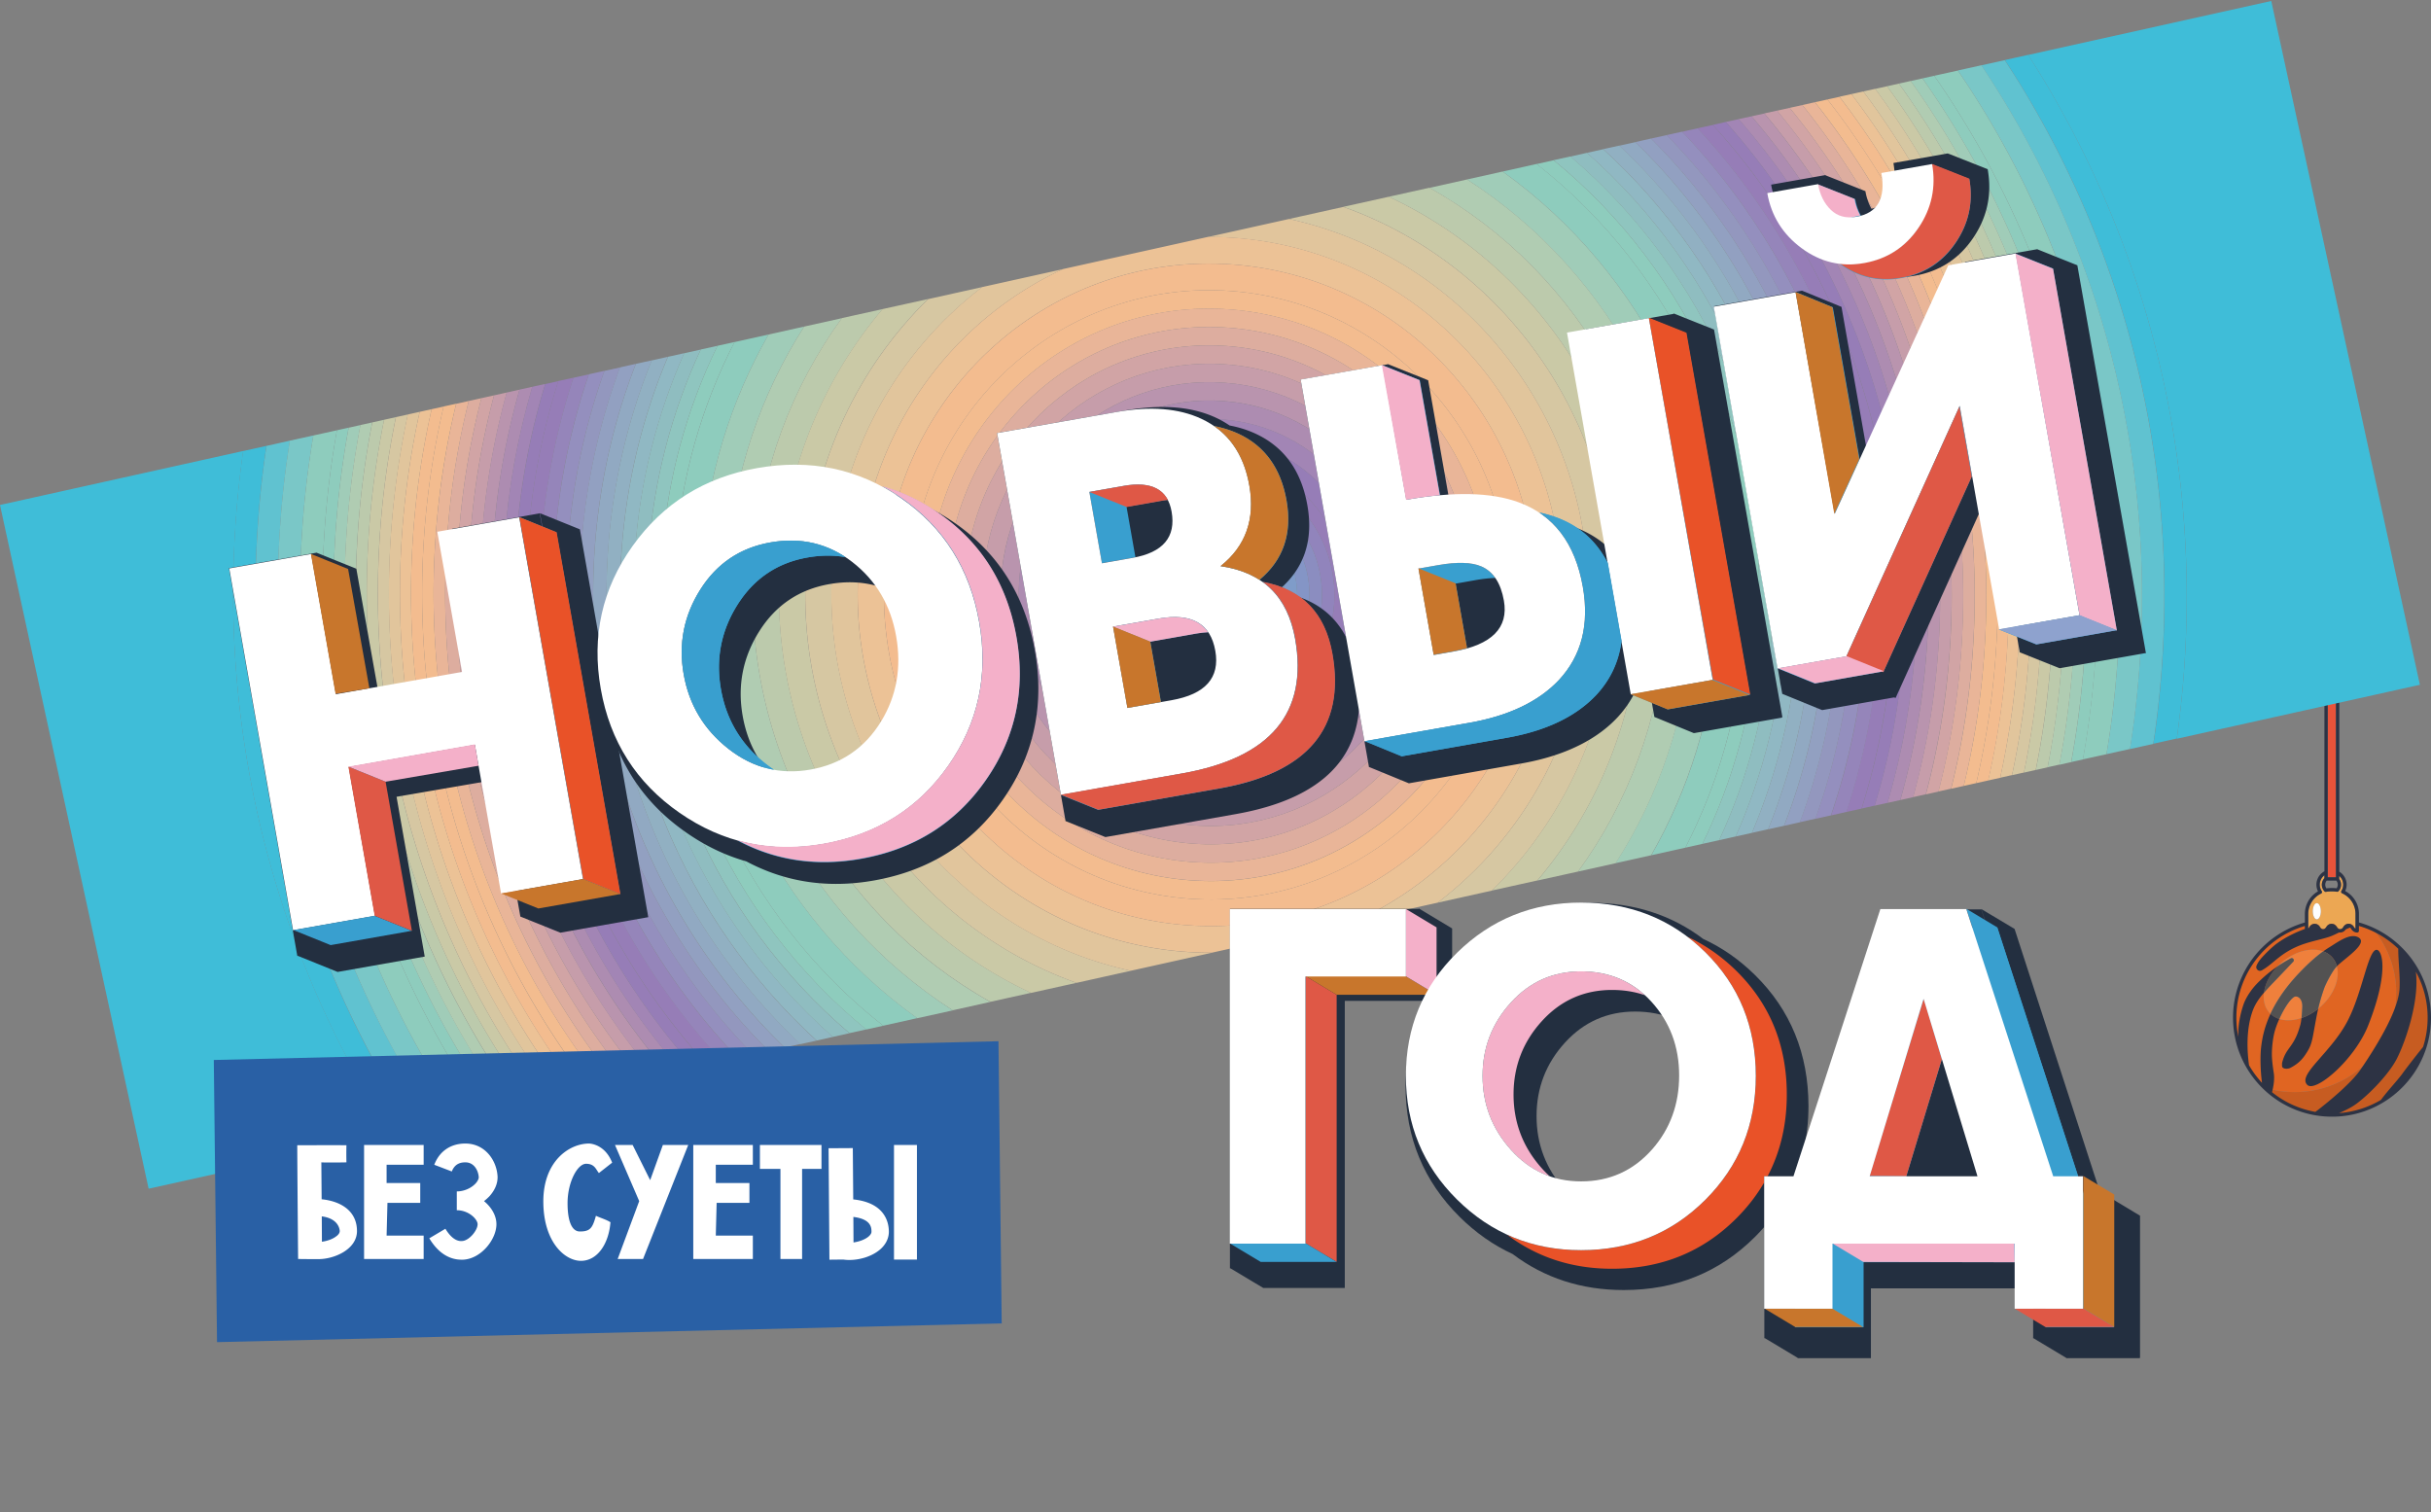 <svg width="614" height="382" fill="none" xmlns="http://www.w3.org/2000/svg"><rect width="100%" height="100%" fill="#808080" stroke="none"/><path d="M585.16 228.13c.566 0 1.019.923 1.019 2.055 0 1.138-.459 2.055-1.019 2.055-.565 0-1.018-.923-1.018-2.055 0-1.138.453-2.055 1.018-2.055zm6.411-2.502a.437.437 0 01-.251-.453.47.47 0 01.066-.173 2.925 2.925 0 00.453-1.567c0-.059 0-.125-.006-.184 0-.018-.006-.042-.006-.06-.006-.042-.006-.083-.012-.119a.301.301 0 00-.012-.072l-.018-.107c-.006-.024-.006-.048-.012-.071-.006-.036-.018-.072-.024-.108l-.018-.065c-.012-.048-.029-.095-.041-.143-.012-.03-.018-.054-.03-.084a1.384 1.384 0 01-.036-.095l-.036-.083c-.011-.024-.023-.048-.029-.072-.012-.03-.03-.059-.042-.089a.28.28 0 01-.03-.06 2.61 2.61 0 01-.053-.089c-.03-.054-.072-.101-.078-.173a.191.191 0 00-.149-.179c-.024-.005-.036-.023-.047-.041-.03-.036-.054-.066-.084-.096-.006-.005-.012-.017-.024-.023-.029-.03-.059-.06-.089-.096a.083.083 0 00-.024-.018c-.03-.029-.065-.059-.101-.095v.792c.071.102.137.203.19.31.006.006.006.012.012.024a1.5 1.5 0 01.09.203c.006.017.012.035.024.059.006.018.011.042.023.06l.018.059c.006.024.018.054.024.078l.018.077c.006.018.006.03.012.048l.018.077c0 .012.006.024.006.042l.018.113v.024c.006.036.006.072.011.101v.036c0 .042.006.083.006.125 0 .62-.232 1.21-.661 1.662a.399.399 0 01-.381.125 5.708 5.708 0 00-.989-.089h-.602c-.387 0-.774.042-1.149.113-.03.006-.06.006-.084.006a.449.449 0 01-.304-.125 2.43 2.43 0 01-.697-1.704c0-.047 0-.095.006-.143v-.035c0-.036.006-.072.012-.108 0-.012.006-.029.006-.041.006-.042.012-.09.024-.131v-.006a.993.993 0 01.03-.131c.006-.012.006-.03.012-.042a.65.65 0 01.029-.095c.006-.012.006-.03.012-.042.012-.036.024-.078.042-.113 0-.006 0-.006.006-.012.018-.042.036-.084.054-.119.006-.012.012-.024.018-.042.011-.03.029-.054.041-.084.006-.011.012-.023.024-.041a.518.518 0 01.06-.096c.006-.006.006-.011.012-.017l.071-.108c.006-.012.018-.023.024-.035l.053-.072c.012-.012.018-.024.03-.036.03-.035.054-.065.084-.095v-.715l-.018.012a2.708 2.708 0 00-.239.209 3.683 3.683 0 00-.327.375c-.03.042-.06.083-.09.131-.005.012-.011.024-.029.03-.054.024-.102.071-.102.131a.273.273 0 01-.047.143c-.024.047-.048.089-.066.137 0 .006-.006.012-.006.018-.018.047-.041.095-.059.149a1.264 1.264 0 00-.048.143c0 .011-.006.017-.006.029-.012.048-.03.096-.042.149-.012.042-.023.113-.035.155l-.006.018a1.49 1.49 0 00-.024.161c0 .012 0 .018-.006.03a1.235 1.235 0 00-.012.155v.029c0 .054-.006.108-.006.161 0 .584.167 1.144.489 1.633a.42.42 0 01.065.137.426.426 0 01-.232.488 5.701 5.701 0 00-3.235 5.123v3.706c.119-.09.22-.215.31-.37.303-.518.804-.828 1.34-.828s1.037.31 1.34.828c.102.173.227.31.376.412a.686.686 0 00.161.077l.029.012c.382.119.769-.072 1.025-.512.256-.435.643-.721 1.09-.799.417-.071.84.042 1.186.328l.012.012c.018.018.047.036.077.065l.006.006c.042.042.072.078.101.114l.012.011.018.018c.03.03.066.066.101.119.018.024.03.048.042.078.012.012.018.03.03.048.202.345.5.548.81.548.31 0 .602-.203.81-.548.304-.519.805-.828 1.341-.828.536 0 1.036.309 1.34.828.113.19.25.333.399.429v-3.754a5.734 5.734 0 00-3.395-5.188z" fill="#ECA753"/><path d="M589.974 174.846h-2.061v46.731h2.061v-46.731z" fill="#E9533A"/><path d="M585.16 228.112c-.566 0-1.018.923-1.018 2.055 0 1.138.458 2.055 1.018 2.055.566 0 1.019-.923 1.019-2.055 0-1.132-.453-2.055-1.019-2.055z" fill="#FEFEFE"/><path d="M599.982 235.439c3.277 4.23 5.225 9.502 5.225 15.221 0 13.905-11.492 25.176-25.67 25.176-2.532 0-4.975-.363-7.286-1.031 5.415 5.13 13.195 7.793 21.53 6.196 9.728-1.865 17.33-9.556 19.099-19.296 2.061-11.349-3.753-21.613-12.898-26.266z" fill="#C75C21"/><path d="M585.977 254.407c-4.403 3.831-10.164 4.421-12.856 1.323-2.693-3.098-1.311-8.716 3.098-12.546 4.402-3.831 10.163-4.421 12.856-1.323 2.692 3.098 1.304 8.716-3.098 12.546zm14.005-18.968a24.125 24.125 0 00-4.986-1.876v1.018a1.223 1.223 0 01-.405-.428c-.304-.525-.81-.835-1.352-.835s-1.043.31-1.347.835c-.208.351-.5.554-.816.554-.31 0-.607-.203-.816-.554l-.03-.048a.36.36 0 00-.041-.078c-.036-.053-.078-.095-.102-.125-.006-.006-.012-.012-.018-.024l-.012-.011a.86.86 0 00-.107-.114l-.006-.006c-.029-.029-.059-.047-.077-.065l-.012-.012a1.445 1.445 0 00-1.192-.328c-.446.078-.84.364-1.096.805-.256.44-.655.637-1.036.512-.006-.006-.018-.006-.03-.012a.705.705 0 01-.161-.077 1.2 1.2 0 01-.375-.412c-.304-.524-.81-.834-1.347-.834-.542 0-1.042.31-1.346.834-.089.155-.197.28-.316.37v-.971c-10.526 2.681-18.307 12.218-18.307 23.579a24.25 24.25 0 007.608 17.669 26.195 26.195 0 007.286 1.031c14.178 0 25.67-11.271 25.67-25.176a24.85 24.85 0 00-5.231-15.221z" fill="#E06522"/><path d="M600.131 239.919c-2.061.417-3.479 10.682-7.095 17.753-4.247 8.311-12.957 13.833-10.252 16.377 2.079 1.954 11.908-6.315 15.375-15.096 5.416-13.702 3.462-19.332 1.972-19.034zm-11.057 1.936a5.511 5.511 0 011.156 2.205c2.091-2.109 8.251-5.928 5.296-7.364-2.079-1.012-5.069 1.263-7.035 2.467-.584.357-1.15.738-1.704 1.137a5.555 5.555 0 012.287 1.555zm-8.09 17.05c-1.584 5.791-3.55 5.469-4.581 9.502-.042.161-.048.876.012 1.037.232.625 1.472.59 2.032.298 2.257-1.174 3.342-2.413 4.605-4.623.81-1.418 1.072-3.074 1.364-4.683.417-2.293.709-3.967 1.09-5.635-1.34 1.072-2.782 1.852-4.212 2.335-.083.667-.179 1.299-.31 1.769z" fill="#2D3344"/><path d="M579.817 251.697c-.912 0-2.747 2.579-4.135 5.677 1.639.524 3.616.429 5.612-.244.119-1.031.185-2.151.215-2.901.035-1.233-.525-2.532-1.692-2.532zm-.62-8.787c-1.322 1.388-2.639 2.782-3.973 4.176-1.293 1.352-2.437 2.52-3.414 3.658-.244 1.894.161 3.663 1.305 4.98.107.125.22.244.339.357 1.412-3.044 3.688-6.612 7.435-10.514 1.829-1.901 3.753-3.73 5.892-5.267-2.979-1.102-7.173-.071-10.569 2.878-.333.286-.643.584-.941.893a37.03 37.03 0 013.295-1.989c.53-.286 1.042.393.631.828zm7.828 6.702c-.715 2.061-1.161 3.622-1.519 5.183.161-.125.316-.256.471-.394 3.497-3.038 5.087-7.202 4.253-10.341a4.373 4.373 0 00-.244.262c-.965 1.102-2.585 4.206-2.961 5.29z" fill="#EF803C"/><path d="M580.895 245.567c-3.747 3.902-6.023 7.47-7.435 10.514a5.663 5.663 0 002.222 1.293c1.388-3.098 3.223-5.677 4.135-5.677 1.167 0 1.727 1.293 1.686 2.538a35.1 35.1 0 01-.215 2.901c1.436-.483 2.878-1.269 4.212-2.335.364-1.561.804-3.122 1.519-5.183.376-1.084 1.99-4.194 2.961-5.29.072-.084.155-.173.244-.262a5.561 5.561 0 00-1.155-2.205 5.564 5.564 0 00-2.288-1.555c-2.127 1.537-4.057 3.36-5.886 5.261zm-5.665 1.519c1.334-1.394 2.651-2.788 3.973-4.176.411-.435-.101-1.114-.625-.828a36.19 36.19 0 00-3.295 1.989c-1.972 2.038-3.175 4.445-3.461 6.679.965-1.138 2.115-2.312 3.408-3.664z" fill="#535252"/><path d="M611.998 264.446c-2.401 2.954-4.712 6.022-5.159 6.648-1.132 1.602-3.681 4.271-5.475 6.714a24.087 24.087 0 01-10.616 3.342c1.317-.536 2.604-1.15 3.795-1.924 2.77-1.799 8.609-7.429 10.861-11.879 2.162-4.272 5.701-14.471 4.777-21.893a23.99 23.99 0 012.967 11.604c0 2.58-.405 5.058-1.15 7.388zm-27.201 16.4a24.069 24.069 0 01-10.95-4.98.111.111 0 00.012-.042c.197-.727.709-2.919.441-4.712-.167-1.096-.441-2.997-.482-4.373-.06-1.918.256-4.837.834-6.666a25.97 25.97 0 011.03-2.699 5.706 5.706 0 01-2.222-1.293c-1.68 3.623-2.127 6.506-2.353 8.329-.286 2.323-.196 6.136.215 9.103a24.18 24.18 0 01-3.283-4.456c-.423-3.033-.87-8.788.923-13.744.608-1.674 1.579-3.092 2.854-4.575.292-2.234 1.489-4.635 3.461-6.678a32.993 32.993 0 00-5.379 4.545c-.799.84-2.52 2.913-3.313 5.284-.863 2.592-1.334 5.278-1.257 7.983a24.377 24.377 0 01-.482-4.825c0-10.956 7.292-20.208 17.294-23.163v.751c-4.659 1.716-7.202 3.735-7.887 4.325a33.96 33.96 0 00-2.777 2.693c-.613.667-1.221 1.441-1.542 2.275-.322.817.554 1.591 1.328 1.168 1.597-.87 2.967-2.21 4.426-3.336 4.79-3.699 8.775-3.866 12.666-5.153.601-.197 1.471-.614 2.454-1.084.083.012.167.018.25.018.56 0 1.079-.292 1.436-.805.351-.161.709-.309 1.054-.452.096.071.185.166.263.291.363.626.935.977 1.566.972a.423.423 0 00.417-.423v-1.246a24.164 24.164 0 019.937 5.767c-.03 2.675.489 6.911.322 10.068-.268 5.225-5.153 13.565-9.842 20.44-2.15 3.157-7.673 7.875-11.414 10.693zm-1.805-46.497v-3.515a5.713 5.713 0 013.229-5.123.478.478 0 00.125-.083.428.428 0 00.054-.537 2.968 2.968 0 01-.495-1.638c0-.054 0-.107.006-.161v-.03c.006-.053.006-.101.012-.154 0-.012 0-.018.006-.03a1.49 1.49 0 01.024-.161v-.012c.006-.042.024-.113.036-.155.011-.048.023-.095.041-.149 0-.012.006-.018.006-.03.018-.047.03-.095.048-.143.018-.047.036-.095.059-.148 0-.006.006-.012.006-.018a.914.914 0 01.066-.137c.018-.042.167-.292.173-.304.029-.042.059-.09.089-.131.066-.084.131-.167.203-.245l.017-.017c.036-.036.066-.072.102-.108.083-.083.172-.16.268-.232v.715c-.03.03-.06.065-.084.095-.011.012-.017.024-.029.036a4.381 4.381 0 01-.054.071c-.006.012-.018.024-.024.036l-.071.107c-.006.006-.006.012-.012.018-.018.03-.036.066-.06.096a.345.345 0 01-.024.041c-.012.03-.029.054-.041.084-.006.012-.012.024-.018.041l-.054.12c0 .006 0 .006-.006.012-.012.035-.03.077-.041.113-.006.012-.006.029-.012.041-.012.03-.018.06-.03.096-.006.012-.006.024-.012.041-.012.042-.024.09-.03.131v.006c-.006.042-.018.09-.024.131 0 .012-.006.024-.006.042-.006.036-.006.072-.012.101 0 .012 0 .03-.006.042 0 .048-.005.095-.005.143 0 .638.244 1.245.697 1.704.083.083.19.125.303.125.03 0 .06 0 .084-.006a5.728 5.728 0 011.15-.113h.601c.328 0 .656.03.989.089a.426.426 0 00.381-.125 2.404 2.404 0 00.662-1.662c0-.042 0-.083-.006-.125v-.036a.518.518 0 00-.012-.101v-.024l-.018-.113c0-.012-.006-.024-.006-.042l-.018-.077c-.006-.018-.006-.03-.012-.048l-.018-.077c-.006-.024-.012-.054-.024-.078l-.017-.059c-.006-.018-.012-.042-.024-.06a.085.085 0 01-.012-.036 2.914 2.914 0 00-.101-.226c-.006-.006-.006-.012-.006-.018a2.923 2.923 0 00-.191-.31v-.786c.036.03.066.06.101.095.006.006.012.012.024.018.03.03.06.06.089.095.006.006.012.018.024.024.03.03.06.066.084.096.012.017.238.333.274.387l.053.089a.28.28 0 01.03.06c.012.03.03.059.042.089a.367.367 0 01.03.072l.035.083c.012.03.024.06.036.095.012.03.018.054.03.084.018.047.03.095.042.143.006.024.012.041.017.065.006.036.018.072.024.107a.301.301 0 01.012.072l.018.107c.006.024.006.048.012.066.006.041.006.083.012.119 0 .018.006.042.006.059.006.06.006.12.006.185 0 .554-.155 1.096-.453 1.567a.43.43 0 00.185.625 5.682 5.682 0 013.378 5.189v3.747a1.272 1.272 0 01-.4-.429 1.938 1.938 0 00-.131-.19c-.303-.399-.744-.638-1.209-.638-.536 0-1.037.31-1.34.828-.203.352-.501.549-.811.549-.309 0-.601-.203-.81-.549l-.03-.047c-.011-.024-.023-.054-.041-.078a.824.824 0 00-.102-.119l-.017-.018-.012-.012c-.03-.035-.06-.071-.102-.113l-.006-.006c-.029-.029-.059-.047-.077-.065l-.012-.012a1.45 1.45 0 00-1.185-.328c-.447.078-.834.364-1.091.798-.256.435-.649.632-1.024.513-.006-.006-.018-.006-.03-.012a.798.798 0 01-.161-.078 1.136 1.136 0 01-.375-.411 1.664 1.664 0 00-.524-.566 1.455 1.455 0 00-.817-.262c-.536 0-1.036.31-1.34.828-.018.036-.042.066-.066.102-.077.107-.16.196-.25.268l.03-.185zm4.665-11.915h2.424c.233.274.37.626.37 1.013 0 .328-.102.649-.292.918a6.37 6.37 0 00-.888-.06h-.602c-.357 0-.72.03-1.072.089a1.573 1.573 0 01-.31-.941c0-.393.137-.745.37-1.019zm.268-47.582h2.061v46.73h-2.061v-46.73zm24.109 72.478a24.984 24.984 0 00-6.243-8.793 24.88 24.88 0 00-8.692-5.141 20.289 20.289 0 00-1.299-.405v-2.163a6.528 6.528 0 00-3.473-5.766 3.792 3.792 0 00.364-1.615 3.823 3.823 0 00-1.853-3.27v-45.754a.425.425 0 00-.423-.423h-2.913a.424.424 0 00-.423.423v45.658a3.817 3.817 0 00-1.621 5.064 6.565 6.565 0 00-3.312 5.683v2.181c-.59.166-1.179.357-1.757.572a24.938 24.938 0 00-9.067 5.796 24.878 24.878 0 00-5.356 7.947 24.813 24.813 0 00-1.966 9.729c0 3.276.626 6.457 1.853 9.46.035.089.077.184.113.274a24.766 24.766 0 002.425 4.42 25.245 25.245 0 002.931 3.527c.083.083.166.161.25.244a24.86 24.86 0 0016.662 7.066 24.825 24.825 0 0012.094-2.699 24.985 24.985 0 006.35-4.617 24.867 24.867 0 005.356-7.947 24.867 24.867 0 001.299-3.962c.441-1.876.667-3.807.667-5.766 0-3.366-.661-6.643-1.966-9.723z" fill="#2D3344"/><path d="M72.053 230.592c-10.362-30.851-14.952-64.241-12.52-98.768a261.48 261.48 0 011.883-17.909L0 127.547l37.539 172.699 61.394-13.633a252.71 252.71 0 01-26.88-56.021zM512.261 13.878a245.526 245.526 0 017.17 11.873 252.936 252.936 0 0119.71 44.171c10.363 30.851 14.952 64.241 12.541 98.767a261.318 261.318 0 01-1.882 17.91l61.394-13.633L573.656.246l-61.395 13.632z" fill="#3FBDD8"/><path d="M77.383 228.765c-10.13-30.138-14.593-62.793-12.245-96.518a248.024 248.024 0 012.157-19.624l-5.9 1.314a261.443 261.443 0 00-1.883 17.91c-2.41 34.526 2.178 67.916 12.52 98.767a253.656 253.656 0 0019.71 44.171 256.3 256.3 0 007.17 11.873l5.9-1.314a256.485 256.485 0 01-8.184-13.41 249.09 249.09 0 01-19.245-43.169zM539.142 69.9a253.609 253.609 0 00-19.711-44.172 256.018 256.018 0 00-7.169-11.872l-5.9 1.314a256.167 256.167 0 018.184 13.41 245.889 245.889 0 0119.266 43.146c10.131 30.138 14.614 62.771 12.246 96.496a248.306 248.306 0 01-2.158 19.624l5.901-1.314a261.354 261.354 0 001.882-17.909c2.39-34.482-2.178-67.872-12.541-98.723z" fill="#3FBDD8"/><path d="M82.733 226.916c-9.876-29.425-14.254-61.301-11.949-94.245a243.921 243.921 0 012.432-21.362l-5.9 1.314a249.193 249.193 0 00-2.157 19.625c-2.369 33.724 2.114 66.357 12.245 96.495A245.92 245.92 0 0096.67 271.89a237.715 237.715 0 008.185 13.409l5.921-1.314a236.122 236.122 0 01-9.199-14.947 235.967 235.967 0 01-18.844-42.122zM533.79 71.749a245.89 245.89 0 00-19.266-43.147 237.635 237.635 0 00-8.185-13.41l-5.921 1.314a236.139 236.139 0 019.199 14.947 241.436 241.436 0 0118.823 42.144c9.876 29.426 14.254 61.301 11.949 94.246a244.42 244.42 0 01-2.432 21.362l5.9-1.315a248.926 248.926 0 002.157-19.624c2.39-33.747-2.093-66.379-12.224-96.517z" fill="#60C2D0"/><path d="M528.462 73.575a241.506 241.506 0 00-18.823-42.144 246.733 246.733 0 00-9.199-14.947l-5.943 1.314a237.1 237.1 0 0110.257 16.462 234.593 234.593 0 0118.357 41.142c9.644 28.734 13.916 59.83 11.674 91.995a242.946 242.946 0 01-2.749 23.1l5.942-1.315a243.587 243.587 0 002.432-21.361c2.306-32.945-2.072-64.798-11.948-94.246zM88.063 225.09c-9.644-28.735-13.916-59.831-11.674-91.996.55-7.819 1.48-15.526 2.75-23.099l-5.944 1.314a243.921 243.921 0 00-2.432 21.362c-2.305 32.945 2.073 64.82 11.95 94.245a241.466 241.466 0 0018.822 42.145 246.215 246.215 0 009.199 14.946l5.943-1.314a236.455 236.455 0 01-10.257-16.461 237.656 237.656 0 01-18.357-41.142z" fill="#7AC7C7"/><path d="M523.111 75.424a236.153 236.153 0 00-18.357-41.142 231.208 231.208 0 00-10.257-16.461l-5.964 1.314c28.953 41.565 44.454 93.154 40.627 147.839a231.978 231.978 0 01-3.088 24.837l5.964-1.314a242.963 242.963 0 002.749-23.099c2.242-32.143-2.009-63.261-11.674-91.974zM82.014 133.517a231.755 231.755 0 013.088-24.837l-5.964 1.315a242.886 242.886 0 00-2.75 23.099c-2.24 32.143 2.031 63.261 11.675 91.996a236.185 236.185 0 0018.357 41.142 231.384 231.384 0 0010.257 16.461l5.964-1.314c-28.931-41.588-44.455-93.177-40.627-147.862z" fill="#8ECCBD"/><path d="M84.806 133.717a232.079 232.079 0 013.257-25.705l-2.961.668a233.193 233.193 0 00-3.088 24.837c-3.828 54.685 11.696 106.274 40.627 147.839l2.961-.668c-28.995-41.209-44.603-92.53-40.796-146.971zM488.532 19.135l-2.96.668c29.016 41.231 44.623 92.553 40.816 146.971a232.137 232.137 0 01-3.256 25.705l2.96-.646a232.885 232.885 0 003.088-24.836c3.807-54.686-11.716-106.297-40.648-147.862z" fill="#8ECCBD"/><path d="M87.597 133.94a227 227 0 013.448-26.574l-2.982.668a232.067 232.067 0 00-3.257 25.706c-3.807 54.44 11.78 105.762 40.817 146.97l2.982-.668c-29.122-40.875-44.793-91.929-41.007-146.102zM485.572 19.803l-2.982.668c29.1 40.875 44.772 91.929 40.986 146.125a227.021 227.021 0 01-3.447 26.574l2.982-.669a232.138 232.138 0 003.257-25.705c3.806-54.462-11.78-105.784-40.796-146.993z" fill="#A0CCB8"/><path d="M482.59 20.45l-2.982.668c29.185 40.518 44.962 91.305 41.177 145.233a227.984 227.984 0 01-3.617 27.442l2.982-.668a228.032 228.032 0 003.447-26.574c3.786-54.173-11.906-105.227-41.007-146.102zM90.389 134.141a227.88 227.88 0 013.616-27.443l-2.982.668a228.22 228.22 0 00-3.447 26.575c-3.785 54.172 11.886 105.249 40.986 146.124l2.982-.669c-29.164-40.518-44.92-91.327-41.155-145.255z" fill="#B0CCB2"/><path d="M93.18 134.341a221.368 221.368 0 013.828-28.311l-2.981.668a220.252 220.252 0 00-3.617 27.443c-3.764 53.928 11.991 104.737 41.177 145.233l2.981-.668c-29.29-40.14-45.152-90.682-41.387-144.365zM479.608 21.117l-2.982.669c29.27 40.14 45.131 90.681 41.388 144.364a222.294 222.294 0 01-3.828 28.334l2.982-.668a220.233 220.233 0 003.616-27.443c3.786-53.95-11.991-104.76-41.176-145.255z" fill="#BCCAAC"/><path d="M476.626 21.786l-3.003.668c29.375 39.783 45.322 90.058 41.578 143.496a219.998 219.998 0 01-4.018 29.202l2.982-.668a221.207 221.207 0 003.828-28.334c3.764-53.683-12.097-104.225-41.367-144.364zM95.972 134.564a220.014 220.014 0 014.019-29.202l-2.982.668a221.332 221.332 0 00-3.828 28.311c-3.765 53.683 12.097 104.225 41.388 144.365l3.003-.668c-29.397-39.761-45.343-90.058-41.6-143.474z" fill="#CAC9A6"/><path d="M473.623 22.432l-3.003.668c29.481 39.427 45.533 89.434 41.811 142.627a214.762 214.762 0 01-4.251 30.071l3.003-.668a216.117 216.117 0 004.019-29.203c3.743-53.415-12.203-103.69-41.579-143.495zM98.764 134.765a215.275 215.275 0 014.251-30.072l-3.003.669a216.039 216.039 0 00-4.019 29.202c-3.743 53.438 12.224 103.713 41.579 143.496l3.003-.669c-29.481-39.426-45.533-89.434-41.811-142.626z" fill="#D6C7A2"/><path d="M470.62 23.1l-3.003.668c29.587 39.048 45.723 88.811 42.022 141.736a211.058 211.058 0 01-4.462 30.94l3.003-.668a214.804 214.804 0 004.251-30.071c3.722-53.149-12.33-103.178-41.811-142.605zM101.534 134.965a211.059 211.059 0 014.463-30.94l-3.004.668a214.952 214.952 0 00-4.25 30.071c-3.723 53.193 12.329 103.201 41.81 142.627l3.003-.668c-29.565-39.048-45.723-88.81-42.022-141.758z" fill="#E1C59C"/><path d="M104.326 135.188a208.852 208.852 0 014.695-31.831l-3.024.668a211.941 211.941 0 00-4.463 30.94c-3.7 52.948 12.457 102.71 42.022 141.736l3.025-.668c-29.672-38.648-45.935-88.165-42.255-140.845zm363.291-111.42l-3.025.668c29.693 38.67 45.935 88.187 42.255 140.868a208.89 208.89 0 01-4.695 31.831l3.025-.669a212.057 212.057 0 004.462-30.94c3.701-52.947-12.457-102.71-42.022-141.758z" fill="#ECC296"/><path d="M107.118 135.388a206.736 206.736 0 014.927-32.7l-3.024.669a208.852 208.852 0 00-4.695 31.831c-3.68 52.702 12.583 102.197 42.255 140.867l3.024-.668c-29.777-38.291-46.146-87.541-42.487-139.999zM464.593 24.459l-3.025.668c29.799 38.29 46.168 87.541 42.509 139.976a206.603 206.603 0 01-4.928 32.7l3.025-.668a209.138 209.138 0 004.695-31.831c3.658-52.681-12.584-102.198-42.276-140.845z" fill="#F3BC8F"/><path d="M461.569 25.127l-3.151.69c29.925 37.89 46.421 86.873 42.762 139.063a201.518 201.518 0 01-5.202 33.636l3.172-.713a206.736 206.736 0 004.927-32.7c3.659-52.458-12.71-101.708-42.508-139.976zM110.015 135.611a201.403 201.403 0 015.203-33.635l-3.173.69a206.736 206.736 0 00-4.927 32.7c-3.659 52.458 12.71 101.708 42.508 139.976l3.152-.69c-29.926-37.868-46.401-86.851-42.763-139.041z" fill="#F3BC8F"/><path d="M112.933 135.834a200.58 200.58 0 015.457-34.549l-3.173.713c-2.622 10.848-4.377 22.097-5.202 33.635-3.638 52.168 12.837 101.151 42.762 139.041l3.173-.713c-30.053-37.466-46.654-86.182-43.017-138.127zM458.397 25.818l-3.173.712c30.052 37.467 46.675 86.182 43.038 138.15a200.58 200.58 0 01-5.457 34.549l3.173-.713a203.23 203.23 0 005.202-33.636c3.638-52.19-12.858-101.173-42.783-139.062z" fill="#E9B598"/><path d="M455.224 26.53l-3.193.713c30.179 37.066 46.929 85.514 43.312 137.214a196.444 196.444 0 01-5.752 35.462l3.193-.713a200.47 200.47 0 005.456-34.548c3.659-51.946-12.964-100.661-43.016-138.128zM115.831 136.034a196.444 196.444 0 015.752-35.462l-3.193.713c-2.792 11.138-4.632 22.676-5.456 34.549-3.638 51.945 12.985 100.66 43.037 138.149l3.193-.713c-30.2-37.065-46.95-85.513-43.333-137.236z" fill="#DDAD9F"/><path d="M118.728 136.257a193.486 193.486 0 016.049-36.397l-3.194.712a196.774 196.774 0 00-5.752 35.462c-3.616 51.701 13.133 100.149 43.312 137.214l3.194-.712c-30.327-36.621-47.204-84.824-43.609-136.279zM452.031 27.243l-3.194.713c30.328 36.642 47.225 84.823 43.63 136.301a193.477 193.477 0 01-6.049 36.397l3.194-.713a196.671 196.671 0 005.752-35.462c3.617-51.722-13.133-100.17-43.333-137.236z" fill="#D1A4A5"/><path d="M448.837 27.934l-3.214.712c30.475 36.22 47.52 84.133 43.925 135.366-.909 12.875-3.066 25.371-6.366 37.333l3.215-.713a195.296 195.296 0 006.049-36.398c3.616-51.455-13.282-99.636-43.609-136.3zM121.626 136.48c.909-12.875 3.066-25.372 6.365-37.333l-3.214.713a195.199 195.199 0 00-6.049 36.397c-3.595 51.455 13.282 99.658 43.63 136.301l3.214-.713c-30.496-36.219-47.521-84.155-43.946-135.365z" fill="#C69DAA"/><path d="M445.622 28.669l-3.235.712c.105.134.211.245.338.38 30.433 35.75 47.479 83.241 43.926 134.05a189.05 189.05 0 01-6.683 38.269l3.236-.713c3.299-11.962 5.456-24.436 6.365-37.333 3.574-51.233-13.471-99.146-43.947-135.365zM124.523 136.702a188.906 188.906 0 016.683-38.268l-3.236.713c-3.299 11.961-5.456 24.435-6.366 37.333-3.574 51.21 13.451 99.146 43.926 135.365l3.236-.713c-.106-.134-.212-.245-.339-.379-30.412-35.751-47.457-83.264-43.904-134.051z" fill="#B994AE"/><path d="M127.42 136.903c.952-13.566 3.342-26.686 7.022-39.204l-3.236.713c-3.49 12.229-5.753 25.037-6.683 38.268-3.553 50.809 13.493 98.3 43.926 134.051.105.134.211.245.338.379l3.257-.713c-.465-.535-.931-1.047-1.375-1.582-29.967-35.172-46.738-81.927-43.249-131.912zM442.725 29.76c-.106-.134-.212-.245-.339-.379l-3.257.713c.466.535.931 1.047 1.375 1.582 29.968 35.172 46.76 81.927 43.249 131.912-.952 13.566-3.341 26.686-7.021 39.205l3.235-.713c3.49-12.229 5.753-25.037 6.683-38.269 3.553-50.809-13.492-98.322-43.925-134.05z" fill="#AD8CB1"/><path d="M440.526 31.676c-.465-.535-.931-1.047-1.375-1.582l-3.257.713a99.759 99.759 0 012.432 2.807c29.46 34.593 45.956 80.591 42.53 129.752-.973 13.921-3.489 27.353-7.381 40.139l3.257-.713c3.68-12.518 6.07-25.616 7.022-39.204 3.51-49.985-13.282-96.74-43.228-131.912zm-310.208 105.45c.972-13.922 3.489-27.354 7.38-40.14l-3.256.713c-3.68 12.519-6.07 25.616-7.022 39.204-3.489 49.985 13.282 96.74 43.228 131.913l1.375 1.581 3.257-.713a148.637 148.637 0 01-2.433-2.806c-29.46-34.593-45.955-80.569-42.529-129.752z" fill="#A285B5"/><path d="M133.236 137.348a178.04 178.04 0 017.762-41.075l-3.278.735c-3.892 12.786-6.409 26.218-7.381 40.14-3.448 49.161 13.048 95.137 42.508 129.73.804.935 1.608 1.871 2.432 2.806l3.278-.735a311.97 311.97 0 01-3.531-3.987c-28.953-34.036-45.174-79.255-41.79-127.614zm305.09-103.734c-.804-.936-1.607-1.871-2.432-2.807l-3.278.735a310.028 310.028 0 013.532 3.987c28.973 34.037 45.194 79.255 41.832 127.614a178.045 178.045 0 01-7.762 41.075l3.278-.735c3.892-12.786 6.408-26.218 7.381-40.14 3.426-49.138-13.091-95.136-42.551-129.73z" fill="#967DB7"/><path d="M136.62 137.593c1.036-14.701 3.849-28.823 8.227-42.188l-3.849.846a178.045 178.045 0 00-7.762 41.075c-3.383 48.359 12.837 93.578 41.832 127.614a122.838 122.838 0 003.532 3.987l3.849-.846a189.64 189.64 0 01-4.801-5.391c-28.423-33.346-44.348-77.673-41.028-125.097zM436.127 35.552a123.27 123.27 0 00-3.532-3.988l-3.849.847a189.9 189.9 0 014.801 5.39c28.402 33.346 44.306 77.696 41.007 125.097-1.036 14.701-3.849 28.824-8.227 42.189l3.849-.847c4.103-13.053 6.746-26.797 7.762-41.075 3.405-48.381-12.838-93.6-41.811-127.613z" fill="#967DB7"/><path d="M180.186 260.44c-27.831-32.677-43.418-76.136-40.182-122.579 1.057-15.125 4.039-29.648 8.713-43.303l-3.891.869c-4.378 13.365-7.191 27.487-8.227 42.189-3.32 47.401 12.604 91.728 41.007 125.096a188.108 188.108 0 004.801 5.391l3.891-.869a202.699 202.699 0 01-6.112-6.794zM433.568 37.801a189.896 189.896 0 00-4.801-5.39l-3.892.869a182.169 182.169 0 016.134 6.794c27.831 32.677 43.418 76.136 40.182 122.579a171.192 171.192 0 01-8.713 43.303l3.891-.869c4.378-13.365 7.191-27.487 8.227-42.189 3.278-47.401-12.626-91.75-41.028-125.097z" fill="#9585BA"/><path d="M430.988 40.051a166.136 166.136 0 00-6.133-6.794l-3.913.87c2.58 2.65 5.076 5.367 7.466 8.196 27.26 32.01 42.529 74.577 39.357 120.063a166.92 166.92 0 01-9.242 44.438l3.913-.868a171.43 171.43 0 008.713-43.303c3.278-46.466-12.33-89.902-40.161-122.602zM182.766 258.168c-27.26-32.009-42.53-74.576-39.357-120.062a166.933 166.933 0 019.242-44.439l-3.913.869a171.343 171.343 0 00-8.713 43.303c-3.257 46.443 12.351 89.902 40.182 122.579a164.95 164.95 0 006.133 6.794l3.913-.869a140.29 140.29 0 01-7.487-8.175z" fill="#948FBE"/><path d="M428.429 42.323a166.955 166.955 0 00-7.466-8.197l-3.955.869a160.59 160.59 0 018.841 9.578c26.689 31.34 41.641 73.018 38.532 117.545-1.121 15.994-4.483 31.297-9.792 45.553l3.955-.869c4.97-13.966 8.142-28.868 9.242-44.439 3.172-45.485-12.097-88.03-39.357-120.04zM185.325 255.918c-26.689-31.341-41.641-73.017-38.511-117.545 1.12-15.993 4.483-31.296 9.791-45.552l-3.954.868c-4.97 13.967-8.143 28.869-9.242 44.439-3.194 45.508 12.097 88.053 39.357 120.062a166.972 166.972 0 007.466 8.198l3.954-.869a168.821 168.821 0 01-8.861-9.601z" fill="#9397BE"/><path d="M187.905 253.669c-26.118-30.673-40.753-71.459-37.708-115.051 1.142-16.461 4.738-32.12 10.384-46.71l-3.997.89c-5.287 14.279-8.671 29.559-9.792 45.553-3.109 44.55 11.844 86.204 38.533 117.545a160.903 160.903 0 008.84 9.578l3.976-.891c-3.574-3.452-7-7.105-10.236-10.914zM425.848 44.573a160.24 160.24 0 00-8.84-9.578l-3.976.89c3.595 3.476 7 7.129 10.257 10.938 26.119 30.673 40.754 71.436 37.708 115.05-1.142 16.462-4.737 32.121-10.384 46.711l3.997-.891c5.288-14.278 8.671-29.559 9.792-45.552 3.088-44.55-11.864-86.227-38.554-117.568z" fill="#92A0C1"/><path d="M423.289 46.845a152.453 152.453 0 00-10.257-10.937l-4.039.891a157.151 157.151 0 0111.716 12.318c25.548 29.982 39.865 69.855 36.883 112.511-1.184 16.907-4.991 32.99-11.018 47.847l4.018-.891c5.647-14.568 9.221-30.249 10.384-46.711 3.067-43.592-11.568-84.355-37.687-115.028zM190.465 251.396c-25.548-30.004-39.866-69.876-36.862-112.533 1.184-16.907 4.991-32.989 11.018-47.847l-4.018.891c-5.647 14.568-9.221 30.25-10.384 46.689-3.046 43.592 11.589 84.378 37.708 115.05a152.7 152.7 0 0010.257 10.937l4.039-.891a146.26 146.26 0 01-11.758-12.296z" fill="#91A9C2"/><path d="M420.709 49.095a157.151 157.151 0 00-11.716-12.318l-4.061.89c33.119 30.25 52.66 75.134 49.256 123.694-1.227 17.397-5.288 33.858-11.696 49.005l4.082-.913c6.006-14.858 9.834-30.94 11.018-47.847 2.982-42.634-11.335-82.507-36.883-112.511zM156.986 139.13c1.227-17.374 5.287-33.858 11.695-49.005l-4.081.914c-6.007 14.857-9.835 30.94-11.019 47.846-2.982 42.635 11.336 82.529 36.883 112.534 3.68 4.321 7.593 8.42 11.717 12.318l4.06-.891c-33.119-30.272-52.66-75.156-49.255-123.716z" fill="#91B0C2"/><path d="M160.391 139.376c1.248-17.865 5.583-34.75 12.414-50.164l-4.103.913c-6.408 15.147-10.468 31.631-11.695 49.005-3.405 48.56 16.136 93.444 49.255 123.694l4.103-.914c-33.478-29.559-53.358-74.198-49.974-122.534zM404.932 37.69l-4.102.913c33.478 29.56 53.358 74.176 49.974 122.513-1.248 17.864-5.583 34.749-12.415 50.163l4.103-.913c6.408-15.147 10.469-31.631 11.696-49.005 3.404-48.537-16.137-93.421-49.256-123.67z" fill="#90B8C3"/><path d="M400.829 38.603l-4.187.936c33.88 28.846 54.14 73.196 50.756 121.332-1.29 18.354-5.9 35.662-13.196 51.344l4.187-.936c6.831-15.414 11.167-32.299 12.414-50.163 3.384-48.337-16.496-92.954-49.974-122.513zm-237.054 101.04c1.29-18.355 5.9-35.663 13.196-51.344l-4.187.935c-6.831 15.415-11.167 32.299-12.414 50.164-3.384 48.336 16.496 92.953 49.974 122.512l4.187-.935c-33.859-28.846-54.119-73.196-50.756-121.332z" fill="#8FBDC0"/><path d="M396.642 39.517l-4.23.935c34.282 28.089 54.965 72.193 51.603 120.152-1.311 18.866-6.239 36.597-14.043 52.546l4.23-.935c7.296-15.682 11.907-32.99 13.197-51.344 3.383-48.137-16.877-92.508-50.757-121.355zM167.18 139.888c1.311-18.867 6.239-36.598 14.043-52.547l-4.23.936c-7.296 15.681-11.907 32.989-13.197 51.344-3.362 48.136 16.898 92.508 50.757 121.332l4.23-.936c-34.304-28.066-54.966-72.171-51.603-120.129z" fill="#8FC5BF"/><path d="M170.563 140.133c1.354-19.402 6.62-37.556 14.953-53.75l-4.294.958c-7.782 15.949-12.71 33.68-14.042 52.547-3.363 47.958 17.32 92.063 51.602 120.151l4.293-.957c-34.747-27.287-55.853-71.169-52.512-118.949zm221.849-99.659l-4.293.958c34.747 27.287 55.854 71.169 52.512 118.927-1.353 19.401-6.619 37.555-14.952 53.749l4.293-.958c7.783-15.949 12.711-33.679 14.043-52.546 3.341-47.936-17.321-92.063-51.603-120.13z" fill="#8ECCBD"/><path d="M388.119 41.41l-8.586 1.916c35.741 25.616 57.799 69.052 54.479 116.542-1.438 20.493-7.445 39.539-16.94 56.156l8.607-1.916c8.312-16.194 13.578-34.348 14.952-53.75 3.321-47.779-17.765-91.639-52.512-118.948zm-210.936 99.235c1.438-20.493 7.444-39.538 16.94-56.155l-8.608 1.915c-8.311 16.194-13.577 34.348-14.952 53.75-3.341 47.78 17.765 91.639 52.512 118.926l8.587-1.915c-35.741-25.617-57.799-69.031-54.479-116.521z" fill="#8ECCBD"/><path d="M379.512 43.325l-8.989 2.005c36.926 23.7 60.168 66.759 56.848 114.048-1.523 21.696-8.438 41.655-19.33 58.65l8.988-2.004c9.496-16.64 15.502-35.663 16.94-56.156 3.363-47.49-18.716-90.926-54.457-116.542zm-195.731 97.81c1.523-21.696 8.439-41.654 19.33-58.65l-8.988 2.005c-9.496 16.639-15.502 35.662-16.94 56.155-3.32 47.49 18.738 90.927 54.479 116.543l8.988-1.982c-36.926-23.723-60.168-66.781-56.869-114.071z" fill="#A0CCB8"/><path d="M370.545 45.33l-9.496 2.117c38.364 21.45 63.044 64.218 59.745 111.441-1.608 23.033-9.665 43.994-22.227 61.257l9.516-2.116c10.892-16.996 17.808-36.977 19.33-58.651 3.299-47.312-19.943-90.347-56.868-114.048zm-180.144 96.295c1.607-23.032 9.665-43.993 22.227-61.256l-9.517 2.116c-10.892 16.996-17.807 36.977-19.33 58.65-3.299 47.29 19.943 90.348 56.848 114.048l9.495-2.116c-38.342-21.451-63.022-64.219-59.723-111.442z" fill="#B0CCB2"/><path d="M361.028 47.424l-10.257 2.272c40.161 18.734 66.703 61.301 63.403 108.68-1.713 24.592-11.229 46.688-25.885 64.041l10.278-2.272c12.562-17.263 20.62-38.247 22.227-61.257 3.299-47.245-21.402-89.99-59.766-111.464zM197.02 142.115c1.714-24.591 11.23-46.688 25.886-64.04l-10.278 2.272c-12.562 17.263-20.62 38.246-22.227 61.256-3.299 47.223 21.381 89.991 59.745 111.442l10.257-2.272c-40.161-18.711-66.703-61.301-63.383-108.658z" fill="#BCCAAC"/><path d="M203.619 142.605c1.861-26.507 13.345-49.962 30.75-67.07l-11.484 2.54c-14.677 17.33-24.173 39.449-25.886 64.04-3.32 47.357 23.243 89.947 63.404 108.68l11.462-2.539c-42.508-15.192-71.588-57.826-68.246-105.651zm147.152-92.909l-11.463 2.54c42.509 15.169 71.588 57.803 68.247 105.628-1.861 26.507-13.345 49.963-30.75 67.07l11.483-2.539c14.677-17.33 24.173-39.45 25.886-64.041 3.32-47.335-23.242-89.924-63.403-108.658z" fill="#CAC9A6"/><path d="M407.555 157.886c3.341-47.825-25.738-90.459-68.247-105.628l-13.725 3.051c45.913 10.047 78.8 53.149 75.373 102.087-2.03 29.158-16.538 54.351-37.856 70.612l13.705-3.052c17.405-17.107 28.91-40.563 30.75-67.07zm-197.317-14.768c2.03-29.158 16.538-54.351 37.856-70.612l-13.704 3.052c-17.405 17.107-28.91 40.562-30.75 67.07-3.342 47.824 25.738 90.458 68.246 105.628l13.726-3.052c-45.935-10.046-78.8-53.17-75.374-102.086z" fill="#D6C7A2"/><path d="M216.837 143.608c2.389-34.081 23.073-62.37 51.623-75.624l-20.387 4.522c-21.297 16.26-35.804 41.454-37.856 70.612-3.426 48.938 29.46 92.062 75.374 102.086l20.45-4.544a86.34 86.34 0 01-6.767-.245c-49.001-3.675-85.906-47.023-82.437-96.807zm184.119 13.788c3.427-48.938-29.46-92.063-75.373-102.086l-20.451 4.544c2.242 0 4.505.066 6.768.245 49.022 3.675 85.926 47 82.437 96.807-2.39 34.081-23.073 62.37-51.624 75.624l20.387-4.522c21.297-16.261 35.805-41.454 37.856-70.612z" fill="#E1C59C"/><path d="M299.76 233.688c-45.363-3.386-79.518-43.503-76.304-89.59 3.215-46.087 42.615-80.703 87.978-77.295 45.364 3.386 79.519 43.504 76.305 89.591-3.236 46.087-42.615 80.702-87.979 77.294zm94.577-76.804c3.489-49.807-33.436-93.132-82.437-96.808a86.251 86.251 0 00-6.768-.245l-36.65 8.13c-28.551 13.277-49.234 41.544-51.624 75.624-3.49 49.807 33.436 93.132 82.437 96.808 2.263.178 4.526.245 6.768.245l36.65-8.131c28.551-13.253 49.234-41.52 51.624-75.623z" fill="#ECC296"/><path d="M381.119 155.904c-2.961 42.367-39.188 74.198-80.893 71.079-41.705-3.118-73.111-40.006-70.15-82.395 2.961-42.367 39.188-74.198 80.893-71.08 41.705 3.141 73.111 40.006 70.15 82.396zm-69.684-89.1c-45.364-3.386-84.743 31.207-87.979 77.294-3.214 46.087 30.941 86.204 76.305 89.59 45.363 3.386 84.742-31.207 87.978-77.294 3.214-46.087-30.941-86.205-76.304-89.59z" fill="#F3BC8F"/><path d="M376.551 155.569c-2.791 39.828-36.82 69.721-76.008 66.781-39.188-2.94-68.712-37.6-65.92-77.406 2.791-39.828 36.82-69.72 76.008-66.78 39.188 2.918 68.712 37.578 65.92 77.405zm-65.582-82.06c-41.705-3.12-77.932 28.689-80.893 71.079-2.961 42.367 28.445 79.254 70.15 82.395 41.705 3.119 77.932-28.69 80.893-71.08 2.961-42.389-28.445-79.254-70.15-82.395z" fill="#F3BC8F"/><path d="M372.004 155.213c-2.602 37.266-34.451 65.244-71.123 62.504-36.672-2.74-64.292-35.173-61.69-72.439 2.601-37.266 34.451-65.243 71.122-62.503 36.672 2.74 64.292 35.172 61.691 72.438zm-61.373-77.072c-39.189-2.94-73.217 26.975-76.009 66.781-2.791 39.828 26.732 74.488 65.921 77.406 39.188 2.94 73.216-26.975 76.008-66.781 2.791-39.805-26.732-74.465-65.92-77.406z" fill="#E9B598"/><path d="M367.436 154.879c-2.411 34.704-32.083 60.766-66.238 58.205-34.155-2.562-59.893-32.767-57.46-67.471 2.432-34.705 32.082-60.767 66.258-58.205 34.155 2.562 59.872 32.766 57.44 67.471zm-57.123-72.104c-36.671-2.74-68.521 25.237-71.122 62.503-2.602 37.267 25.018 69.699 61.69 72.439 36.672 2.74 68.522-25.238 71.123-62.504 2.601-37.266-25.019-69.698-61.691-72.438z" fill="#DDAD9F"/><path d="M362.889 154.545c-2.241 32.143-29.714 56.289-61.373 53.928-31.638-2.361-55.473-30.361-53.231-62.504 2.242-32.143 29.714-56.289 61.373-53.928 31.639 2.361 55.473 30.339 53.231 62.504zm-52.892-67.137c-34.155-2.562-63.827 23.5-66.259 58.205-2.432 34.704 23.306 64.909 57.461 67.471 34.155 2.561 63.826-23.501 66.237-58.205 2.432-34.704-23.284-64.91-57.439-67.471z" fill="#D1A4A5"/><path d="M358.321 154.188c-2.052 29.604-27.345 51.812-56.488 49.651-29.122-2.183-51.053-27.933-49.001-57.536 2.072-29.581 27.366-51.812 56.487-49.629 29.143 2.183 51.074 27.933 49.002 57.514zm-48.663-62.147c-31.638-2.361-59.111 21.763-61.373 53.928-2.242 32.143 21.571 60.12 53.231 62.504 31.638 2.361 59.11-21.763 61.373-53.928 2.242-32.165-21.593-60.143-53.231-62.504z" fill="#C69DAA"/><path d="M353.774 153.854c-1.882 27.042-24.998 47.335-51.603 45.352-26.605-1.982-46.654-25.527-44.75-52.569 1.882-27.042 24.997-47.334 51.602-45.352 26.605 2.005 46.633 25.528 44.751 52.569zm-44.433-57.18c-29.122-2.183-54.416 20.048-56.488 49.629-2.073 29.581 19.858 55.354 48.98 57.537 29.121 2.182 54.415-20.048 56.488-49.629 2.072-29.604-19.859-55.354-48.98-57.537z" fill="#B994AE"/><path d="M349.206 153.52c-1.713 24.48-22.629 42.857-46.717 41.053-24.089-1.804-42.234-23.099-40.521-47.579 1.713-24.481 22.629-42.857 46.717-41.053 24.11 1.782 42.234 23.099 40.521 47.579zm-40.183-52.212c-26.604-1.983-49.72 18.31-51.602 45.352-1.882 27.041 18.145 50.564 44.75 52.569 26.605 1.982 49.721-18.31 51.603-45.352 1.882-27.064-18.146-50.587-44.751-52.569z" fill="#AD8CB1"/><path d="M344.659 153.164c-1.523 21.918-20.26 38.38-41.853 36.776-21.572-1.626-37.814-20.694-36.291-42.612 1.523-21.919 20.26-38.38 41.853-36.776 21.572 1.626 37.835 20.693 36.291 42.612zm-35.974-47.246c-24.088-1.804-45.004 16.573-46.717 41.053-1.713 24.481 16.433 45.775 40.521 47.58 24.088 1.804 45.004-16.573 46.717-41.053 1.713-24.458-16.411-45.775-40.521-47.58z" fill="#A285B5"/><path d="M340.112 152.83c-1.354 19.357-17.913 33.902-36.968 32.477-19.055-1.426-33.415-18.288-32.061-37.645 1.353-19.357 17.913-33.903 36.968-32.477 19.055 1.425 33.414 18.288 32.061 37.645zm-31.744-42.278c-21.572-1.626-40.309 14.857-41.853 36.776-1.544 21.918 14.719 41.008 36.291 42.612 21.571 1.604 40.309-14.835 41.853-36.776 1.544-21.919-14.72-40.986-36.291-42.612z" fill="#967DB7"/><path d="M336.961 152.607c-1.227 17.597-16.285 30.828-33.605 29.536-17.321-1.291-30.37-16.617-29.143-34.214 1.226-17.597 16.284-30.829 33.605-29.537 17.321 1.27 30.369 16.595 29.143 34.215zm-28.91-37.422c-19.055-1.426-35.615 13.12-36.968 32.477-1.354 19.357 13.006 36.219 32.061 37.645 19.055 1.425 35.614-13.12 36.968-32.477 1.353-19.357-13.007-36.22-32.061-37.645z" fill="#967DB7"/><path d="M333.831 152.362c-1.1 15.837-14.656 27.732-30.243 26.574-15.586-1.158-27.345-14.947-26.224-30.806 1.1-15.838 14.656-27.733 30.243-26.574 15.586 1.18 27.324 14.968 26.224 30.806zm-26.013-33.992c-17.321-1.292-32.378 11.917-33.605 29.537-1.227 17.597 11.822 32.922 29.143 34.214 17.32 1.292 32.378-11.917 33.605-29.536 1.226-17.598-11.822-32.923-29.143-34.215z" fill="#9184BC"/><path d="M330.68 152.117c-.994 14.077-13.028 24.658-26.88 23.611-13.853-1.047-24.3-13.298-23.306-27.376.994-14.078 13.028-24.658 26.88-23.611 13.852 1.047 24.3 13.298 23.306 27.376zm-23.074-30.562c-15.586-1.158-29.142 10.737-30.242 26.574-1.1 15.838 10.638 29.626 26.224 30.807 15.587 1.158 29.143-10.737 30.243-26.574 1.099-15.838-10.638-29.626-26.225-30.807z" fill="#8B8DC0"/><path d="M327.549 151.894c-.867 12.318-11.399 21.584-23.517 20.671-12.139-.913-21.254-11.627-20.408-23.945.867-12.319 11.399-21.585 23.517-20.672 12.139.891 21.275 11.628 20.408 23.946zm-20.176-27.153c-13.852-1.047-25.907 9.533-26.879 23.611-.994 14.078 9.453 26.352 23.305 27.376 13.853 1.047 25.907-9.533 26.88-23.611.994-14.078-9.453-26.329-23.306-27.376z" fill="#8495C6"/><path d="M324.42 151.649c-.74 10.558-9.771 18.488-20.155 17.709-10.405-.78-18.23-9.98-17.49-20.538.74-10.558 9.771-18.488 20.155-17.709 10.405.78 18.23 9.98 17.49 20.538zm-17.258-23.723c-12.139-.913-22.65 8.353-23.517 20.671-.867 12.318 8.269 23.055 20.409 23.946 12.139.913 22.65-8.353 23.517-20.671.846-12.296-8.29-23.033-20.409-23.946z" fill="#7F9CC9"/><path d="M321.269 151.426c-.614 8.799-8.143 15.414-16.792 14.768-8.671-.646-15.185-8.308-14.572-17.107.613-8.798 8.142-15.414 16.792-14.768 8.671.646 15.206 8.309 14.572 17.107zm-14.339-20.292c-10.405-.78-19.415 7.15-20.155 17.708-.74 10.559 7.085 19.758 17.49 20.538 10.405.779 19.414-7.15 20.155-17.709.74-10.58-7.085-19.78-17.49-20.537z" fill="#77A3CE"/><path d="M318.138 151.181c-.486 7.039-6.513 12.341-13.45 11.806-6.937-.512-12.16-6.638-11.653-13.699.486-7.039 6.514-12.34 13.451-11.806 6.936.535 12.139 6.66 11.652 13.699zm-11.441-16.862c-8.671-.646-16.179 5.97-16.792 14.769-.613 8.798 5.901 16.461 14.571 17.107 8.671.646 16.179-5.97 16.792-14.769.635-8.798-5.9-16.461-14.571-17.107z" fill="#6FA8CF"/><path d="M315.009 150.958c-.36 5.28-4.886 9.245-10.088 8.866-5.203-.379-9.115-4.99-8.735-10.269.36-5.279 4.886-9.244 10.088-8.865 5.182.378 9.094 4.989 8.735 10.268zm-8.523-13.454c-6.937-.512-12.943 4.767-13.451 11.806-.486 7.039 4.716 13.165 11.653 13.699 6.937.513 12.943-4.767 13.451-11.806.486-7.061-4.717-13.186-11.653-13.699z" fill="#65AED2"/><path d="M311.857 150.713c-.253 3.52-3.257 6.171-6.725 5.903-3.468-.267-6.07-3.319-5.837-6.838.254-3.52 3.257-6.17 6.725-5.903 3.49.267 6.091 3.319 5.837 6.838zm-5.604-10.023c-5.203-.379-9.707 3.586-10.088 8.865-.359 5.279 3.553 9.868 8.734 10.269 5.203.379 9.708-3.586 10.088-8.866.381-5.279-3.532-9.89-8.734-10.268z" fill="#5AB3D4"/><path d="M308.727 150.491c-.127 1.759-1.628 3.074-3.363 2.962-1.734-.133-3.045-1.67-2.918-3.43.127-1.76 1.628-3.074 3.363-2.963 1.734.134 3.045 1.671 2.918 3.431zm-2.686-6.616c-3.468-.267-6.471 2.383-6.725 5.903-.254 3.519 2.369 6.593 5.837 6.838 3.468.268 6.471-2.383 6.725-5.903.233-3.519-2.368-6.571-5.837-6.838z" fill="#4DB7D6"/><path d="M305.808 147.06c-1.734-.133-3.235 1.203-3.362 2.963-.127 1.76 1.184 3.297 2.918 3.43 1.735.134 3.236-1.202 3.363-2.962.127-1.76-1.184-3.297-2.919-3.431z" fill="#3FBDD8"/><path d="M253 334.267L54.814 339 54 267.733 252.186 263l.814 71.267z" fill="#2960A5"/><path d="M81.164 293.592c.972.072 4.752.036 6.336 0a86.383 86.383 0 010-4.32c-3.132-.036-9.324 0-12.42 0 0 3.204.144 21.528.216 28.728 1.512.036 3.744.036 4.968.036 4.032.072 9.9-2.412 9.9-7.092 0-5.148-4.176-7.56-8.928-8.028l-.072-9.324zm3.708 18.72c-.936.72-2.304 1.152-3.564 1.332l-.036-6.408c4.5.576 4.536 3.636 4.536 3.708 0 .576-.504 1.08-.936 1.368zm22.131-18.108V289.2H91.955V318h15.048v-5.904h-9.36l.216-8.28h8.28v-5.004h-8.496v-4.608h9.36zm9.559 23.976h.36c4.536-.18 8.46-5.076 8.46-8.964 0-2.196-1.26-4.284-3.132-5.832.468-.36.9-.756 1.296-1.152 1.44-1.548 2.196-3.348 2.124-5.076-.216-4.032-3.132-8.316-8.136-8.316-3.708 0-6.552 1.944-7.848 5.364l4.428 1.692c.792-2.052 2.34-2.304 3.42-2.304 2.34 0 3.312 2.268 3.384 3.78 0 .324-.216.936-.828 1.584-1.152 1.224-2.988 1.98-4.716 1.98v4.752c3.06 0 5.256 2.304 5.256 3.528 0 1.584-2.16 4.176-3.924 4.248-.576.036-2.268.108-4.212-3.096l-4.068 2.412c2.664 4.428 5.832 5.4 8.136 5.4zm34.706-21.888l3.348-2.628c-1.908-4.824-5.832-4.824-5.832-4.824-4.968 0-11.556 4.392-11.556 14.616s5.4 15.012 9.504 15.012c4.104 0 7.02-4.212 7.452-9.756-1.188-.72-2.34-1.008-3.672-1.62-.864 3.096-1.44 3.96-4.068 3.96-1.908 0-3.096-2.34-3.096-7.164 0-5.256 2.484-9.936 4.68-9.936 2.196 0 2.484 1.476 3.24 2.34zm4.057-7.092l6.12 14.184L156.009 318h6.408l11.412-28.8h-6.408l-3.204 8.892-4.428-8.892h-4.464zm34.823 5.004V289.2H175.1V318h15.048v-5.904h-9.36l.216-8.28h8.28v-5.004h-8.496v-4.608h9.36zm17.335-5.004h-15.552v6.048h5.184V318h5.472v-22.752h4.896V289.2zm24.108 0h-5.796v28.944h5.796V289.2zm-12.42 23.292c.432-.324.936-.828.936-1.368 0-.936 0-3.204-4.572-3.744l.036 6.444c1.26-.18 2.628-.612 3.6-1.332zm-3.672-9.54c8.064.828 9 5.868 9 8.172 0 1.836-.972 3.6-2.7 4.86-1.98 1.476-4.752 2.268-7.308 2.268-.504 0-1.008-.036-1.512-.108l-3.492.036-.216-28.152 6.12-.036.108 12.96z" fill="#fff"/><path d="M146.461 133.698l-10.075-4.07 17.21 97.977-17.27-97.944-22.17 3.909 6.696 37.972-34.164 6.024-.023-.127 9.098-1.474L90 143.653l-10.004-4.038-.004-.021-.02.004-.047-.014.004.021-22.106 3.898 17.274 97.965.148-.026 10.028 4.055 22.001-3.879-7.117-40.362 25.171-4.329 6.102 34.608.043-.008 10.05 4.052 22.106-3.898.046.014-.004-.021.063-.011-17.273-97.965zm196.199 35.508c-1.954-11.085-8.248-17.587-18.886-19.529l.075.052c-.046-.013-.089-.006-.135-.019l-.846-.593c6.469-5.372 8.916-12.522 7.335-21.491-1.201-6.812-4.121-11.99-8.752-15.492-1.288-.994-2.722-1.832-4.269-2.563-2.043-.948-4.239-1.651-6.631-2.102l.025.017a23.534 23.534 0 00-3.444-1.966c-6.108-2.849-13.763-3.463-22.923-1.848l-32.366 5.707 17.271 97.944-.022.004.022-.004.003.021-.063.012 10.142 4.079 32.789-5.782c7.89-1.391 14.279-3.63 19.183-6.742 10.031-6.327 13.868-16.23 11.492-29.705zm-29.36-23.637c-.315-.053-.63-.107-.941-.139.315.053.626.086.941.139zm7.317 2.287c-.021.004-.025-.017-.046-.013 0 0 .021-.004.046.013zm-1.773-.778a1.394 1.394 0 01-.259-.107c.096.049.188.076.259.107zm-.723-.265a5.283 5.283 0 00-.372-.131c.117.045.255.086.372.131zm-1.066-.357c-.159-.037-.301-.1-.46-.137.163.058.322.096.46.137zm-.825-.225c-.184-.055-.365-.089-.549-.144.181.034.365.089.549.144zm-.846-.222c-.273-.061-.57-.139-.842-.201.272.062.545.123.842.201zm-1.115-.262l-.679-.141c.23.068.453.094.679.141zm11.909 6.058c-.004-.021-.025-.017-.029-.038a.066.066 0 01.029.038zm6.139 12.179c-.023-.126-.062-.229-.085-.355.019.105.041.232.085.355zm-.273-1.173c-.022-.127-.069-.271-.092-.398.027.148.049.275.092.398zm-.31-1.145c-.044-.123-.066-.25-.11-.373.044.123.066.25.11.373zm-.382-1.176c-.036-.081-.051-.165-.087-.246.036.081.072.162.087.246zm-.891-2.329c-.032-.06-.068-.141-.101-.201.036.081.069.141.101.201zm-.458-.988c-.036-.081-.068-.141-.104-.222.015.085.072.162.104.222zm-.521-.977l-.097-.179.097.179zm-1.887-2.787c-.004-.021-.029-.038-.029-.038s.025.017.029.038zm-.665-.798c-.024-.018-.053-.057-.078-.074.025.017.05.035.078.074zm-5.763-4.481l.025.018-.025-.018z" fill="#232F40"/><path d="M432.896 83.235l-10.184-4.072.018.106-.063.011-.046-.013.004.02-22.043 3.887 10.966 62.194c-3.043-5.876-7.69-9.965-13.962-12.261a33.965 33.965 0 00-4.455-1.265l.1.069c-.067-.009-.113-.023-.18-.033a27.172 27.172 0 00-5.621-2.804c-5.549-2.032-12.639-2.658-21.231-1.906l-5.487-31.118-10.047-4.03-.007-.043-.085.015-.046-.013.004.02-.063.012-21.959 3.872 17.263 97.901.106-.018 9.969 4.087 28.41-5.009c5.987-1.056 11.162-2.753 15.53-5.072 3.391-1.798 6.302-3.969 8.708-6.531 3.814-4.097 6.086-8.903 6.835-14.423l2.507 14.216-.042.007.05.035.003.021.021-.004 9.923 4.075.085-.015.046.013 22.17-3.909-.026-.148.117.045-17.267-97.923-.021.004zm-28.038 68.722c-.06-.339-.116-.656-.197-.991.077.314.137.652.197.991zm-.253-1.308c-.041-.233-.103-.462-.144-.694.045.254.103.461.144.694zm-.221-1.008c-.062-.229-.103-.462-.165-.691.062.229.124.458.165.691zm-.235-.962zm-.286-1.127c-.062-.229-.128-.479-.212-.705.066.251.129.48.212.705zm-.31-1.014c-.055-.187-.134-.391-.189-.578.055.187.113.395.189.578zm-.312-.905c-.08-.204-.142-.433-.221-.637.083.225.163.429.221.637zm-.305-.862c-.091-.268-.202-.532-.318-.817.116.285.227.549.318.817zm-.434-1.102c-.076-.183-.148-.344-.224-.527.076.183.152.365.224.527zm-.368-.851zm-.357-.788c-.101-.2-.198-.379-.299-.58.101.201.198.38.299.58zm-.493-.938a17.304 17.304 0 00-.287-.516c.114.154.211.333.287.516zm-.456-.857c-.069-.141-.155-.257-.223-.397.065.119.133.26.223.397zm-.434-.731c-.086-.116-.155-.256-.241-.372.065.12.151.235.241.372zm-.452-.705a9.093 9.093 0 00-.412-.604c.143.193.269.411.412.604zm-.644-.934a5.833 5.833 0 00-.254-.326c.086.116.168.21.254.326zm-.512-.673c-.082-.095-.164-.189-.229-.309.086.116.147.214.229.309zm-.504-.631l-.246-.284c.086.116.164.189.246.284zm-.739-.851c-.082-.095-.16-.168-.242-.263.082.095.164.189.242.263zm-.56-.578c-.078-.073-.16-.168-.238-.241.078.073.156.147.238.241zm-.556-.556l-.235-.22.235.22zm-.573-.531a1.572 1.572 0 01-.207-.182c.054.056.128.108.207.182zm-.901-.779c-.075-.053-.153-.126-.228-.178.079.073.153.125.228.178zm-.605-.461c-.074-.052-.153-.126-.249-.174.096.048.171.101.249.174zm-.626-.457l-.248-.174c.095.049.17.101.248.174zm73.241-66.571c5.049 3.646 10.599 4.936 16.67 3.866 6.262-1.104 11.176-4.283 14.722-9.532 3.135-4.61 4.454-9.62 3.984-15.011a28.619 28.619 0 00-.309-2.367l-10.035-3.967c-.013.046-.002.11-.016.155l-.03-.169-13.729 2.42c1.123 6.368-.727 10.228-5.527 11.576-.729-1.289-1.256-2.788-1.554-4.48l-.209-.073-9.851-3.912-.011-.064-13.729 2.421c1.089 6.177 4.187 11.127 9.283 14.918 3.25 2.35 6.685 3.773 10.341 4.219zm5.73-13.029c-.187.055-.356.085-.543.14.187-.055.356-.085.543-.14zm51.995 14.324l-.012-.064-10.067-4.027-.007-.042-.085.015-.046-.014.004.021-18.13 3.197-30.735 67.278-.03-.169.034.19 6.751-14.779-7.259-41.166-9.994-4.105.008.042-.117-.045.007.042-22.127 3.902 17.27 97.944.064-.011 10.011 4.08 18.192-3.208.355.156.107-.259.064-.011-.046-.014 23.823-52.667-.007-.042.076-.188 7.326 41.547-.085.015.046.014-.063.011 10.184 4.071 21.662-3.819.142.062-17.316-97.957zm-283.715 64.902c-4.667-3.213-9.573-5.554-14.71-6.982.12.066.266.15.387.216-.139-.042-.277-.083-.394-.127-9.853-5.286-20.713-6.883-32.581-4.791-13.75 2.425-24.595 9.201-32.553 20.354-7.958 11.153-10.737 23.596-8.316 37.325 2.425 13.751 9.278 24.539 20.607 32.378 4.799 3.342 9.846 5.746 15.08 7.222 9.87 5.261 20.604 6.88 32.196 4.836 13.92-2.454 24.783-9.255 32.606-20.428 4.164-5.948 6.867-12.27 8.128-18.97 1.117-5.912 1.112-12.127-.033-18.622-2.476-13.915-9.266-24.715-20.417-32.411zm-3.53 60.758c-4.132 6.748-10.09 10.809-17.875 12.182-7.615 1.342-14.511-.408-20.687-5.252-6.177-4.844-9.944-11.116-11.301-18.816-1.358-7.7.044-14.84 4.206-21.419 4.162-6.58 10.051-10.541 17.666-11.884 7.785-1.372 14.683.269 20.695 4.923 6.012 4.655 9.712 10.917 11.1 18.786 1.387 7.87.12 15.029-3.804 21.48z" fill="#232F40"/><path d="M286.778 140.758l-2.245-12.735 8.63-1.522c.614-.108 1.21-.192 1.789-.25-1.773-3.374-5.492-4.55-11.183-3.547l-8.631 1.522 3.178 18.024 7.743-1.366c.257-.023.486-.085.719-.126zm71.811-44.748l-9.504-3.799 6.107 34.019c3.004-.53 5.836-.92 8.522-1.154l-5.125-29.066zm-50.3 46.997c3.847.543 7.107 1.713 9.814 3.46 6.031-5.011 8.32-11.697 6.847-20.052-1.432-8.124-5.476-13.736-12.13-16.838-1.901-.886-3.955-1.527-6.17-1.966 4.745 3.286 7.72 8.28 8.906 15.007 1.507 8.546-.916 15.342-7.267 20.389zm-112.795 51.428a29.36 29.36 0 01-2.098-1.506c-6.176-4.843-9.943-11.115-11.301-18.815-1.358-7.701.044-14.84 4.206-21.42 4.162-6.579 10.051-10.54 17.667-11.883 3.363-.593 6.566-.613 9.605-.08-5.608-3.722-11.934-4.963-19-3.717-7.615 1.343-13.504 5.304-17.666 11.884-4.162 6.579-5.564 13.719-4.206 21.419 1.358 7.7 5.125 13.972 11.301 18.816 3.572 2.816 7.417 4.581 11.492 5.302zm95.04-32.375l11.487-2.026c1.1-.194 2.148-.313 3.143-.357-2.291-3.348-6.466-4.51-12.537-3.439l-11.487 2.025 3.626 20.562 8.461-1.492-2.693-15.273zm80.006 1.728l-2.887-16.373 4.971-.877c1.861-.328 3.53-.513 5.027-.559-.934-1.34-2.134-2.328-3.57-2.926-2.474-1.047-6.092-1.15-10.851-.311l-4.972.876 3.85 21.831 4.971-.876c1.248-.22 2.4-.489 3.461-.785zm92.381-86.174l-9.334-3.83 9.809 56.007 6.295-13.783-6.77-38.394zm25.113-36.078c-.247 3.796-1.212 12.669-3.48 16.013-3.323 4.905-7.904 7.872-13.742 8.902a20.946 20.946 0 01-6.161.192c4.7 3.402 9.885 4.604 15.555 3.604 5.838-1.03 10.419-3.997 13.742-8.901 3.323-4.905 4.47-10.277 3.44-16.115l-9.354-3.695zM468.88 54.751c.401-.07.778-.16 1.152-.269-.693-1.208-1.179-2.605-1.455-4.17l-9.313-3.703c.351.505-1.715 3.509-1.269 3.932 6.843 6.646 8.261 4.673 10.885 4.21zm-36.302 116.987l-20.629 3.616 9.335 3.829 20.689-3.648-16.114-91.386-9.504-3.8 16.223 91.389zm-39.656-41.081a34.278 34.278 0 00-4.157-1.186c5.803 3.841 9.478 10.085 11.004 18.737 1.686 9.562-.331 17.421-6.051 23.577-5.147 5.445-12.671 9.04-22.571 10.785l-26.468 4.645 9.335 3.829 26.527-4.677c9.9-1.746 17.424-5.341 22.571-10.785 3.612-3.887 5.734-8.428 6.402-13.671l-3.462-19.631c-2.842-5.606-7.212-9.482-13.13-11.623zm56.047 38.169l9.377 3.822 17.389-3.066 22.35-49.397-3.118-17.685-28.626 63.285-17.372 3.041zM509.01 64.012l16.224 91.389-20.418 3.578 9.504 3.799 20.308-3.581-16.114-91.386-9.504-3.799zM156.645 225.846l-16.114-91.386-9.334-3.829 16.054 91.418 9.394 3.797zm162.251-78.842c4.324 3.12 7.07 7.936 8.212 14.409 3.297 18.7-6.224 30.02-28.562 33.959l-30.657 5.383 9.462 3.807 30.589-5.394c22.339-3.939 31.859-15.258 28.562-33.959-1.824-10.344-7.69-16.398-17.606-18.205zm-96.15-24.14a53.333 53.333 0 014.841 2.963c10.778 7.435 17.352 17.88 19.725 31.334 2.357 13.37-.245 25.454-7.807 36.254-7.562 10.8-18.07 17.386-31.524 19.758-7.637 1.347-14.887 1.054-21.749-.876 9.537 5.101 19.91 6.653 31.143 4.673 13.454-2.373 23.962-8.959 31.524-19.759 7.562-10.799 10.164-22.884 7.807-36.253-2.372-13.454-8.947-23.899-19.725-31.334-4.5-3.133-9.257-5.37-14.235-6.76z" fill="#399FCF"/><path d="M468.692 54.675c.402-.07.779-.159 1.152-.268-.693-1.209-1.179-2.606-1.455-4.172l-9.312-3.702c.351.506-1.715 3.51-1.27 3.932 6.843 6.646 8.262 4.673 10.885 4.21z" fill="#F4B0C9"/><path d="M488.037 41.427c-.247 3.795-1.213 12.668-3.48 16.013-3.323 4.904-7.904 7.872-13.743 8.901a20.944 20.944 0 01-6.161.192c4.701 3.403 9.886 4.604 15.555 3.605 5.839-1.03 10.42-3.997 13.743-8.902 3.323-4.904 4.47-10.276 3.44-16.115l-9.354-3.694z" fill="#DF5846"/><path d="M116.693 169.723l-31.858 5.618-6.245-35.412-20.688 3.648 16.114 91.386 20.688-3.648-6.624-37.57 31.858-5.618 6.624 37.57 20.689-3.648-16.114-91.386-20.688 3.648 6.244 35.412zm74.547-51.49c-13.284 2.343-23.775 8.904-31.471 19.684-7.697 10.78-10.374 22.812-8.031 36.097 2.342 13.285 8.98 23.718 19.914 31.3 10.935 7.582 23.044 10.202 36.329 7.859 13.454-2.372 23.962-8.958 31.524-19.758 7.562-10.8 10.165-22.884 7.807-36.254-2.372-13.454-8.947-23.898-19.724-31.334-10.778-7.435-22.893-9.966-36.348-7.594zm31.304 63.973c-4.132 6.749-10.091 10.81-17.875 12.182-7.616 1.343-14.512-.407-20.688-5.251-6.176-4.844-9.943-11.116-11.301-18.816-1.358-7.7.045-14.84 4.207-21.419 4.162-6.58 10.05-10.541 17.666-11.884 7.785-1.373 14.683.268 20.695 4.923 6.012 4.655 9.712 10.917 11.099 18.786 1.388 7.869.12 15.029-3.803 21.479zm85.745-39.199c6.352-5.046 8.774-11.843 7.267-20.389-1.432-8.123-5.475-13.736-12.13-16.837-5.703-2.659-12.828-3.235-21.375-1.728l-30.208 5.326 16.114 91.387 30.589-5.394c22.339-3.939 31.86-15.259 28.562-33.959-1.895-10.746-8.168-16.882-18.819-18.406zm-33.146-18.759l8.63-1.522c7.108-1.254 11.155.912 12.139 6.497 1.134 6.431-2.149 10.325-9.849 11.683l-7.742 1.365-3.178-18.023zm20.729 52.619l-11.106 1.958-3.626-20.561 11.487-2.026c8.335-1.47 13.11 1.244 14.326 8.14 1.201 6.812-2.492 10.975-11.081 12.489zm116.018-1.481l20.689-3.648-16.114-91.386L395.776 84l16.114 91.386zm-28.361-48.525c-6.925-2.531-16.363-2.742-28.336-.631l-5.998-34.016-20.689 3.648 16.114 91.386 26.527-4.678c9.9-1.745 17.424-5.34 22.571-10.785 5.72-6.156 7.737-14.015 6.051-23.577-1.939-11-7.36-18.114-16.24-21.347zm-16.428 37.708l-4.972.877-3.849-21.831 4.971-.877c4.76-.839 8.398-.739 10.852.312 3.042 1.295 4.948 4.187 5.739 8.672 1.208 6.854-3.032 11.135-12.741 12.847zm103.711-98.118c5.839-1.03 10.419-3.997 13.742-8.902 3.324-4.904 4.47-10.276 3.441-16.115l-12.82 2.26c1.134 6.432-.964 10.117-6.295 11.057-2.623.463-4.776-.117-6.458-1.74-1.682-1.623-2.762-3.789-3.239-6.496l-12.82 2.26c1.015 5.754 3.905 10.392 8.67 13.914 4.765 3.522 10.025 4.776 15.779 3.762zm21.258.57l-28.673 62.77-9.87-55.974-20.689 3.648 16.114 91.386 17.389-3.066 28.626-63.285 9.959 56.482 20.308-3.581-16.114-91.386-17.05 3.006z" fill="#fff"/><path d="M83.511 238.719l20.52-3.618-9.394-3.796-20.52 3.618 9.394 3.796z" fill="#399FCF"/><path d="M94.637 231.305l9.394 3.796-6.64-37.654-9.393-3.797 6.64 37.655z" fill="#DF5846"/><path d="M87.998 193.65l31.942-5.632.93 5.398-23.478 4.031-9.394-3.797z" fill="#F4B0C9"/><path d="M78.523 139.918l9.395 3.797 5.378 30.134-8.543 1.397-6.23-35.328zm48.057 85.754l20.731-3.655 9.394 3.796-20.731 3.656-9.394-3.797z" fill="#C8762C"/><path d="M195.494 194.435a29.344 29.344 0 01-2.097-1.506c-6.176-4.843-9.943-11.115-11.301-18.815-1.358-7.701.044-14.84 4.206-21.42 4.162-6.579 10.051-10.54 17.666-11.883 3.364-.593 6.567-.613 9.605-.08-5.607-3.722-11.933-4.963-18.999-3.717-7.615 1.343-13.504 5.304-17.666 11.884-4.162 6.579-5.564 13.719-4.206 21.419 1.357 7.7 5.124 13.972 11.301 18.816 3.572 2.816 7.416 4.581 11.491 5.302z" fill="#399FCF"/><path d="M222.773 122.772a53.347 53.347 0 014.842 2.963c10.777 7.435 17.352 17.88 19.724 31.334 2.358 13.37-.245 25.454-7.807 36.254-7.562 10.8-18.07 17.386-31.524 19.758-7.637 1.347-14.886 1.054-21.748-.877 9.537 5.102 19.909 6.654 31.142 4.674 13.454-2.373 23.962-8.959 31.524-19.759 7.562-10.799 10.165-22.884 7.807-36.253-2.372-13.454-8.947-23.899-19.724-31.334-4.522-3.129-9.257-5.37-14.236-6.76z" fill="#F4B0C9"/><path d="M284.562 128.061l8.63-1.521a23.82 23.82 0 011.789-.25c-1.773-3.374-5.492-4.55-11.183-3.547l-8.631 1.522 9.395 3.796z" fill="#DF5846"/><path d="M308.264 142.989c3.848.543 7.108 1.713 9.815 3.461 6.031-5.012 8.32-11.697 6.847-20.053-1.433-8.123-5.476-13.736-12.13-16.837-1.902-.887-3.956-1.528-6.171-1.966 4.746 3.286 7.72 8.28 8.906 15.007 1.507 8.546-.915 15.342-7.267 20.388z" fill="#C8762C"/><path d="M318.956 146.971c4.324 3.121 7.07 7.937 8.212 14.41 3.297 18.7-6.224 30.02-28.562 33.959l-30.657 5.383 9.462 3.807L308 199.136c22.339-3.939 31.859-15.258 28.562-33.959-1.824-10.344-7.69-16.399-17.606-18.206z" fill="#DF5846"/><path d="M290.496 162.088l11.487-2.025c1.1-.194 2.148-.313 3.143-.358-2.292-3.347-6.466-4.509-12.537-3.439l-11.487 2.026 9.394 3.796z" fill="#F4B0C9"/><path d="M290.51 162.042l-9.394-3.796 3.625 20.562 8.462-1.492-2.693-15.274z" fill="#C8762C"/><path d="M131.197 130.631l16.114 91.386 9.394 3.796-16.114-91.386-9.394-3.796z" fill="#E95228"/><path d="M358.525 96.021l-9.503-3.799 6.107 34.019c3.004-.53 5.836-.92 8.522-1.154l-5.126-29.066z" fill="#F4B0C9"/><path d="M370.525 163.704l-2.887-16.374-9.394-3.796 3.849 21.831 4.972-.877c1.248-.22 2.4-.488 3.46-.784z" fill="#C8762C"/><path d="M392.982 130.625a34.458 34.458 0 00-4.157-1.187c5.803 3.841 9.478 10.086 11.004 18.738 1.686 9.562-.331 17.42-6.051 23.577-5.147 5.444-12.671 9.039-22.571 10.785l-26.468 4.645 9.335 3.829 26.527-4.678c9.9-1.745 17.424-5.34 22.571-10.785 3.612-3.887 5.734-8.427 6.402-13.67l-3.462-19.632c-2.842-5.606-7.212-9.481-13.13-11.622z" fill="#399FCF"/><path d="M432.67 171.635l9.394 3.796-16.114-91.386-9.503-3.799 16.223 91.389z" fill="#E95228"/><path d="M432.469 171.736l-20.629 3.615 9.335 3.829 20.688-3.648-9.394-3.796zm30.339-94.146l-9.313-3.833 9.789 56.01 6.294-13.782-6.77-38.395z" fill="#C8762C"/><path d="M475.663 169.791l22.346-49.418-3.114-17.664-28.626 63.285 9.394 3.797z" fill="#DF5846"/><path d="M449.072 168.786l9.376 3.822 17.389-3.066-9.394-3.797-17.371 3.041zm59.971-104.714l16.224 91.388 9.394 3.797-16.114-91.386-9.504-3.8z" fill="#F4B0C9"/><path d="M525.251 155.376l-20.417 3.578 9.503 3.799 20.308-3.581-9.394-3.796z" fill="#8EA2CE"/><path d="M358.356 229.466v.098h-47.711v90.805h.156l8.255 4.949h20.599v-72.515h27.112v-18.29l-8.411-5.047z" fill="#232F40"/><path d="M443.272 246.289c-3.951-3.892-8.313-6.944-13.067-9.115-8.04-6.084-17.507-9.136-28.403-9.136-12.989 0-24.041 4.461-33.137 13.4-9.116 8.94-13.654 19.914-13.654 32.903 0 12.989 4.557 24.002 13.654 33.02 4.068 4.029 8.528 7.159 13.38 9.389 8.039 6.064 17.39 9.096 28.051 9.096 13.165 0 24.217-4.479 33.196-13.458 2.973-2.973 5.438-6.162 7.433-9.566l.92-1.662c3.403-6.495 5.125-13.791 5.125-21.851-.039-13.165-4.519-24.178-13.498-33.02zm-12.343 54.166c-4.773 5.399-10.759 8.099-17.958 8.099-7.042 0-12.949-2.661-17.722-7.981-4.773-5.321-7.16-11.542-7.16-18.662 0-7.12 2.387-13.302 7.16-18.544 4.773-5.243 10.68-7.864 17.722-7.864 7.199 0 13.126 2.562 17.782 7.688 4.656 5.125 6.983 11.326 6.983 18.603 0 7.277-2.269 13.497-6.807 18.661z" fill="#232F40"/><path d="M540.513 307.067l-8.392-5.047v4.363l-.078-.255v-4.01h-1.311l-.039-.098-21.87-67.389-8.411-5.028 1.682 5.126h-.039l-1.643-5.028h-23.298l-23.552 72.417h-7.942v35.896h.156l8.255 4.949v.097h18.506v-17.644h40.981v12.519h-.078l.078.039v.04h.078l8.236 4.949h.078v.097h18.525v-.097h.078v-35.896z" fill="#232F40"/><path d="M337.601 251.258l-7.825-4.695v67.488l7.825 4.694v-67.487z" fill="#DF5846"/><path d="M329.776 246.563h25.234l7.825 4.695h-25.234l-7.825-4.695z" fill="#C8762C"/><path d="M355.011 229.545l7.824 4.695v17.018l-7.824-4.695v-17.018z" fill="#F4B0C9"/><path d="M438.558 245.233c-3.736-3.678-7.864-6.553-12.363-8.627a47.1 47.1 0 014.538 3.932c8.49 8.373 12.735 18.779 12.735 31.221 0 12.362-4.245 22.789-12.735 31.278-8.489 8.49-18.955 12.735-31.396 12.735-6.788 0-13.028-1.311-18.701-3.912 7.61 5.731 16.432 8.607 26.526 8.607 12.441 0 22.906-4.245 31.396-12.735 2.797-2.797 5.145-5.829 7.023-9.057v-1.565h.86c3.228-6.142 4.852-13.028 4.852-20.657 0-12.441-4.245-22.848-12.735-31.22z" fill="#E95228"/><path d="M391.434 297.13a27.538 27.538 0 01-1.995-2.015c-4.773-5.321-7.16-11.541-7.16-18.662 0-7.12 2.387-13.302 7.16-18.544 4.773-5.242 10.68-7.864 17.723-7.864 2.973 0 5.751.45 8.294 1.33-4.382-4.01-9.742-6.025-16.119-6.025-7.042 0-12.95 2.622-17.723 7.864-4.773 5.243-7.159 11.424-7.159 18.545 0 7.12 2.386 13.341 7.159 18.661 2.856 3.189 6.142 5.438 9.82 6.71z" fill="#F4B0C9"/><path d="M533.92 335.255h-17.253v-16.431h-46.009v16.431h-17.253v-33.45h7.394l21.948-67.487h21.714l21.948 67.487h7.511v33.45zm-26.643-33.45l-13.614-44.835-13.615 44.835h27.229zM310.606 314.05h19.17l7.824 4.695h-19.17l-7.824-4.695z" fill="#399FCF"/><path d="M445.58 330.482l7.825 4.695h17.214l-7.825-4.695H445.58z" fill="#C8762C"/><path d="M470.619 335.177v-16.432l-7.824-4.694v16.431l7.824 4.695z" fill="#399FCF"/><path d="M462.795 314.051h45.969l.079 4.773-38.224-.079-7.824-4.694z" fill="#F4B0C9"/><path d="M472.184 297.032l13.694-44.796 4.577 15.278-8.979 29.596-9.292-.078zm36.581 33.45h17.41l7.824 4.695h-17.41l-7.824-4.695z" fill="#DF5846"/><path d="M526.174 297.032v33.45l7.825 4.695v-33.45l-7.825-4.695z" fill="#C8762C"/><path d="M524.844 297.032l-20.383-62.793-7.825-4.694 21.909 67.487h6.299z" fill="#399FCF"/><path d="M355.088 229.623h-44.483v84.506h19.132v-67.488h25.351v-17.018zm44.249-1.643c-12.285 0-22.731 4.225-31.338 12.676-8.607 8.45-12.911 18.818-12.911 31.102 0 12.285 4.304 22.692 12.911 31.221 8.607 8.528 19.053 12.793 31.338 12.793 12.441 0 22.906-4.245 31.396-12.735 8.49-8.489 12.734-18.916 12.734-31.279 0-12.441-4.244-22.847-12.734-31.22-8.49-8.372-18.955-12.558-31.396-12.558zm17.957 62.323c-4.773 5.399-10.759 8.098-17.957 8.098-7.043 0-12.95-2.66-17.723-7.981s-7.16-11.541-7.16-18.662c0-7.12 2.387-13.301 7.16-18.544 4.773-5.242 10.68-7.864 17.723-7.864 7.198 0 13.125 2.563 17.781 7.688 4.656 5.125 6.984 11.326 6.984 18.603 0 7.277-2.27 13.498-6.808 18.662zm101.29 6.807l-21.948-67.487h-21.714l-21.948 67.487h-7.394v33.45h17.253v-16.431h46.009v16.431h17.253v-33.45h-7.511zm-46.361 0l13.615-44.835 13.615 44.835h-27.23z" fill="#fff"/></svg>